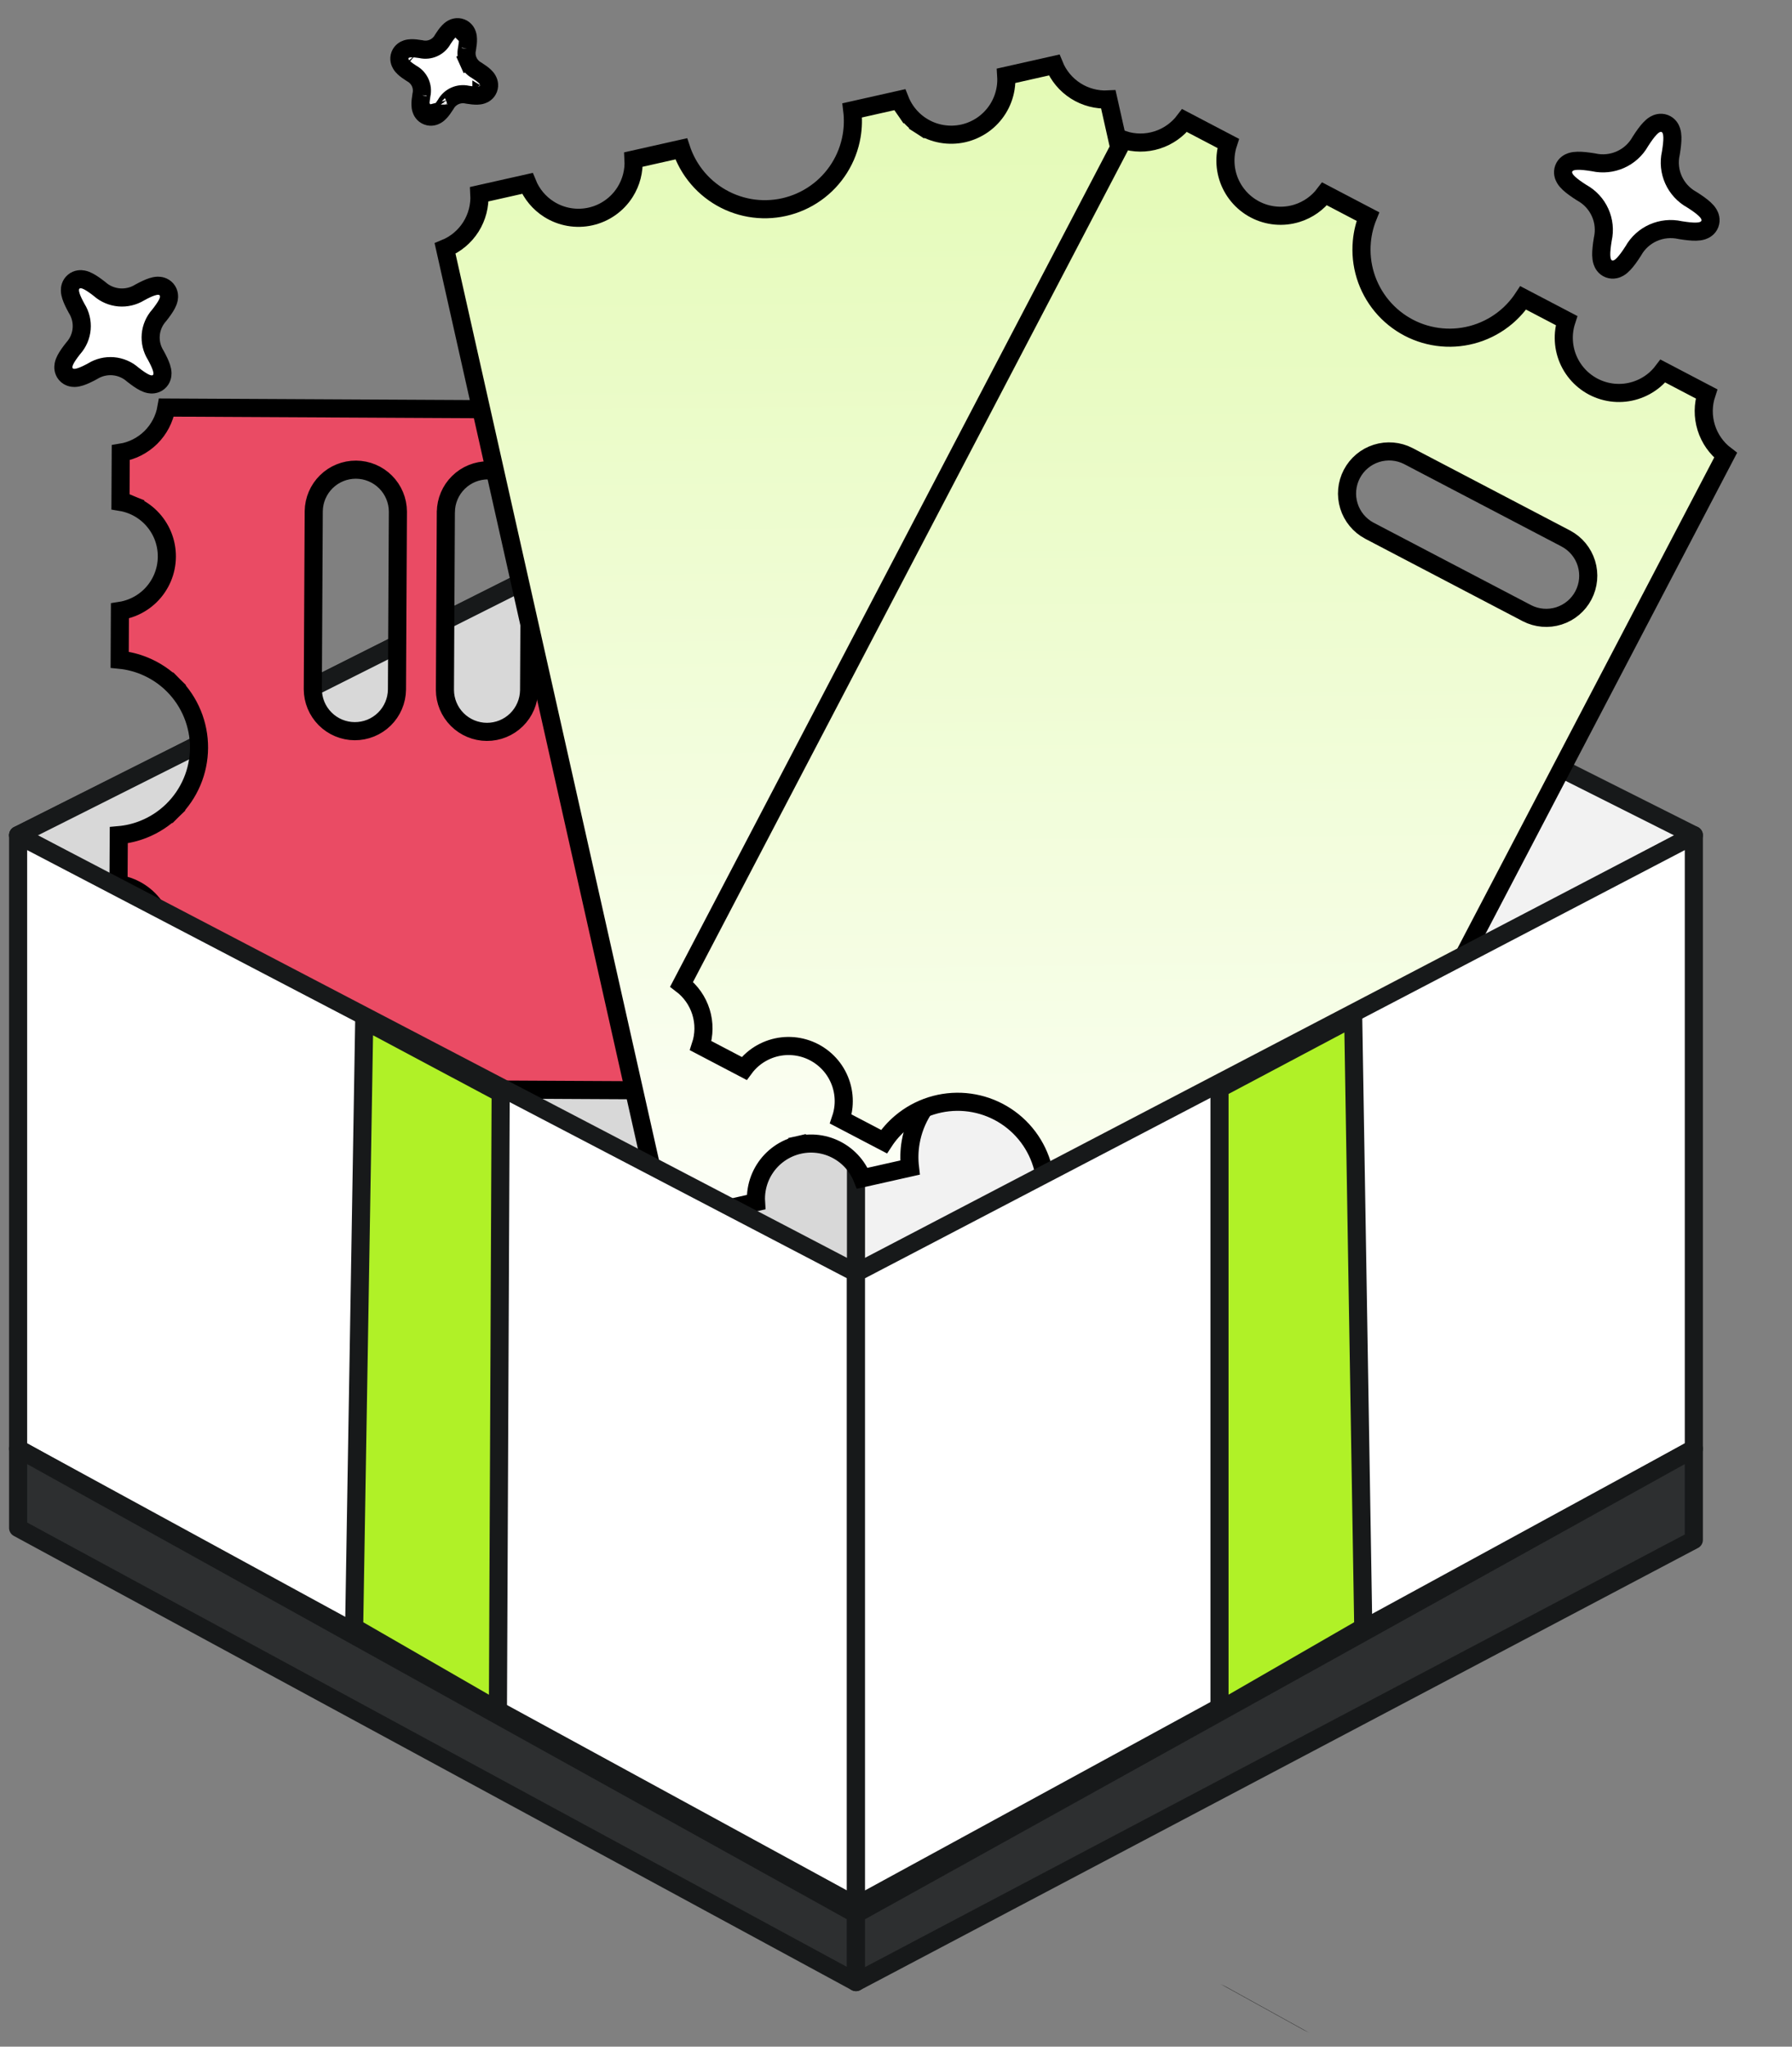 <svg width="99" height="113" viewBox="0 0 99 113" fill="none" xmlns="http://www.w3.org/2000/svg">
<rect x="0" y="0" width="99" height="113" fill="#808080" stroke="none"/>
<path d="M1 46.111L47.289 22.866L93.577 46.111L47.289 70.78L1 46.111Z" fill="#F2F2F2" stroke="#17191A" stroke-miterlimit="10" stroke-linejoin="round"/>
<path d="M1 46.111L47.289 22.866V46.111V70.78L1 46.111Z" fill="#D8D8D8" stroke="#17191A" stroke-miterlimit="10" stroke-linejoin="round"/>
<path d="M8.193 53.994L7.85 53.643L8.193 53.994C8.481 53.712 8.711 53.376 8.868 53.005C9.025 52.633 9.107 52.235 9.11 51.831C9.112 51.428 9.034 51.029 8.88 50.656L8.418 50.846L8.88 50.656C8.727 50.283 8.501 49.944 8.215 49.66C7.93 49.375 7.591 49.15 7.218 48.997C7.002 48.908 6.777 48.845 6.547 48.808L6.562 46.112C7.032 46.071 7.495 45.96 7.935 45.784C8.532 45.546 9.076 45.191 9.535 44.741L9.185 44.384L9.535 44.741C9.994 44.291 10.359 43.755 10.61 43.163C10.861 42.571 10.991 41.935 10.995 41.292C10.998 40.649 10.874 40.012 10.629 39.417C10.385 38.822 10.025 38.282 9.57 37.827L9.217 38.181L9.57 37.827C9.116 37.373 8.576 37.013 7.981 36.768C7.543 36.587 7.081 36.472 6.612 36.426L6.625 33.73C6.855 33.695 7.08 33.634 7.297 33.548C7.672 33.399 8.013 33.178 8.302 32.896C8.59 32.614 8.819 32.277 8.977 31.906C9.134 31.535 9.216 31.136 9.218 30.733C9.22 30.33 9.142 29.93 8.989 29.557C8.835 29.185 8.609 28.846 8.324 28.561C8.038 28.276 7.699 28.051 7.326 27.898L7.144 28.344L7.326 27.898C7.11 27.81 6.885 27.747 6.656 27.71L6.67 24.994C7.294 24.895 7.876 24.603 8.332 24.154C8.787 23.704 9.087 23.125 9.195 22.502L61.819 22.773C61.92 23.398 62.214 23.979 62.666 24.434C63.117 24.888 63.696 25.186 64.318 25.292L64.305 28.007C64.075 28.042 63.849 28.102 63.633 28.189C63.258 28.338 62.916 28.559 62.628 28.841C62.34 29.123 62.11 29.459 61.953 29.831C61.796 30.202 61.714 30.601 61.712 31.004C61.709 31.407 61.788 31.807 61.941 32.18C62.094 32.552 62.321 32.891 62.606 33.176C62.891 33.461 63.23 33.686 63.604 33.839C63.819 33.927 64.044 33.99 64.274 34.027L64.26 36.723C63.79 36.766 63.327 36.876 62.888 37.053C62.291 37.291 61.748 37.646 61.289 38.096C60.831 38.546 60.466 39.082 60.215 39.674C59.965 40.266 59.835 40.901 59.831 41.544C59.828 42.186 59.952 42.823 60.196 43.417C60.44 44.011 60.8 44.551 61.254 45.006C61.708 45.461 62.247 45.821 62.841 46.066C63.279 46.247 63.74 46.362 64.21 46.409L64.196 49.103C63.965 49.136 63.739 49.196 63.521 49.281C63.144 49.429 62.8 49.65 62.51 49.932C62.219 50.214 61.988 50.551 61.829 50.924C61.67 51.296 61.588 51.697 61.586 52.102C61.583 52.507 61.662 52.908 61.817 53.282C61.972 53.656 62.199 53.996 62.487 54.281C62.775 54.566 63.116 54.791 63.492 54.943C63.709 55.03 63.934 55.092 64.165 55.128L64.151 57.84C63.527 57.94 62.945 58.232 62.489 58.681C62.033 59.131 61.733 59.709 61.625 60.333L9.002 60.061C8.9 59.437 8.606 58.856 8.155 58.401C7.704 57.947 7.125 57.65 6.502 57.544L6.517 54.828C6.746 54.794 6.972 54.733 7.189 54.647C7.563 54.498 7.905 54.276 8.193 53.994ZM21.982 28.252H21.982L21.982 28.248C21.98 27.635 21.735 27.047 21.302 26.613C20.869 26.179 20.282 25.934 19.669 25.931C19.056 25.927 18.466 26.167 18.029 26.596C17.591 27.026 17.341 27.61 17.332 28.224L17.332 28.224L17.332 28.228L17.281 38.049H17.281L17.281 38.053C17.283 38.666 17.527 39.254 17.961 39.688C18.394 40.122 18.981 40.367 19.594 40.37C20.207 40.373 20.797 40.134 21.234 39.705C21.672 39.275 21.922 38.69 21.931 38.077H21.931L21.931 38.073L21.982 28.252ZM29.281 28.289H29.281L29.281 28.285C29.279 27.672 29.035 27.084 28.602 26.651C28.168 26.217 27.581 25.971 26.968 25.968C26.355 25.965 25.765 26.204 25.328 26.634C24.89 27.063 24.64 27.648 24.632 28.261L24.631 28.265L24.58 38.087H24.58L24.58 38.091C24.582 38.704 24.826 39.292 25.26 39.726C25.693 40.16 26.28 40.405 26.893 40.408C27.506 40.411 28.096 40.172 28.533 39.743C28.971 39.313 29.221 38.728 29.23 38.115L29.23 38.111L29.281 28.289ZM36.579 28.328L36.579 28.328L36.579 28.324C36.577 27.711 36.333 27.124 35.9 26.69C35.467 26.256 34.88 26.01 34.267 26.007C33.654 26.004 33.064 26.243 32.626 26.673C32.189 27.102 31.939 27.687 31.93 28.3L31.93 28.304L31.88 38.125H31.88L31.88 38.13C31.882 38.743 32.126 39.33 32.559 39.764C32.992 40.198 33.579 40.443 34.192 40.447C34.805 40.45 35.395 40.211 35.833 39.781C36.27 39.352 36.52 38.767 36.529 38.154L36.529 38.15L36.579 28.328Z" fill="#ea4b64" stroke="black"/>
<path d="M92.807 12.702L92.82 12.705L92.833 12.707C93.178 12.763 93.472 12.795 93.699 12.79C93.81 12.787 93.937 12.775 94.056 12.736C94.167 12.699 94.37 12.604 94.461 12.368C94.552 12.13 94.464 11.923 94.406 11.822C94.343 11.713 94.256 11.619 94.175 11.544C94.009 11.389 93.768 11.217 93.474 11.03L93.462 11.023L93.451 11.017C93.009 10.77 92.66 10.388 92.454 9.93C92.248 9.471 92.195 8.959 92.304 8.469L92.307 8.455L92.309 8.442C92.365 8.099 92.397 7.806 92.392 7.579C92.389 7.469 92.377 7.341 92.337 7.222C92.3 7.11 92.204 6.909 91.967 6.819C91.732 6.73 91.526 6.816 91.425 6.873C91.316 6.935 91.222 7.022 91.146 7.103C90.99 7.268 90.817 7.507 90.629 7.8L90.622 7.811L90.615 7.823C90.367 8.261 89.984 8.609 89.521 8.814C89.058 9.02 88.541 9.073 88.046 8.964L88.033 8.961L88.02 8.959C87.675 8.903 87.381 8.871 87.153 8.877C87.043 8.879 86.915 8.891 86.796 8.93C86.686 8.967 86.483 9.062 86.392 9.298C86.301 9.536 86.389 9.743 86.447 9.844C86.51 9.953 86.597 10.047 86.678 10.122C86.844 10.277 87.085 10.449 87.379 10.636L87.391 10.643L87.402 10.649C87.844 10.896 88.193 11.277 88.399 11.736C88.606 12.195 88.658 12.707 88.549 13.197L88.546 13.211L88.544 13.224C88.487 13.567 88.456 13.86 88.461 14.087C88.464 14.198 88.476 14.325 88.516 14.444C88.553 14.556 88.65 14.757 88.886 14.847C89.121 14.936 89.327 14.85 89.428 14.793C89.538 14.731 89.631 14.644 89.707 14.563C89.863 14.398 90.037 14.159 90.224 13.866L90.231 13.855L90.238 13.843C90.486 13.405 90.869 13.057 91.332 12.852C91.795 12.646 92.312 12.594 92.807 12.702ZM79.186 40.345L79.204 40.326C79.295 40.335 79.38 40.339 79.456 40.337C79.527 40.336 79.623 40.328 79.719 40.296C79.807 40.267 79.996 40.182 80.081 39.96C80.166 39.737 80.082 39.548 80.035 39.467C79.984 39.379 79.918 39.309 79.866 39.261C79.759 39.161 79.611 39.057 79.445 38.952L79.434 38.945L79.422 38.938C79.219 38.824 79.059 38.648 78.964 38.438C78.87 38.227 78.846 37.992 78.896 37.767L78.899 37.754L78.901 37.74C78.933 37.546 78.953 37.367 78.95 37.22C78.948 37.149 78.941 37.053 78.908 36.957C78.879 36.868 78.793 36.68 78.571 36.596C78.35 36.511 78.162 36.595 78.081 36.641C77.993 36.691 77.923 36.757 77.874 36.809C77.773 36.916 77.669 37.062 77.563 37.228L77.555 37.239L77.549 37.251C77.435 37.452 77.259 37.612 77.047 37.707C76.834 37.801 76.596 37.826 76.368 37.776L76.356 37.773L76.343 37.771C76.148 37.739 75.969 37.719 75.822 37.722C75.751 37.724 75.655 37.731 75.559 37.763C75.471 37.792 75.282 37.877 75.197 38.099C75.111 38.322 75.195 38.511 75.242 38.592C75.292 38.68 75.359 38.75 75.41 38.798C75.518 38.898 75.665 39.003 75.832 39.108L75.843 39.116L75.855 39.122C76.058 39.236 76.218 39.412 76.313 39.622C76.407 39.833 76.431 40.068 76.381 40.293L76.378 40.306L76.376 40.32C76.344 40.514 76.324 40.693 76.327 40.84C76.329 40.911 76.337 41.007 76.369 41.103C76.399 41.192 76.484 41.38 76.706 41.464C76.927 41.548 77.115 41.465 77.196 41.419C77.284 41.369 77.354 41.303 77.403 41.252C77.504 41.145 77.608 40.998 77.715 40.832L77.722 40.821L77.728 40.809C77.842 40.608 78.018 40.448 78.231 40.353C78.443 40.259 78.681 40.234 78.909 40.284L79.186 40.345ZM76.667 40.574C76.667 40.574 76.667 40.574 76.667 40.574L76.667 40.574ZM25.825 5.229L25.838 5.231C26.033 5.263 26.212 5.283 26.359 5.279C26.43 5.277 26.526 5.27 26.622 5.237C26.711 5.208 26.899 5.123 26.984 4.901C27.068 4.678 26.985 4.49 26.938 4.409C26.888 4.32 26.821 4.251 26.769 4.202C26.662 4.102 26.515 3.997 26.348 3.892L26.337 3.884L26.325 3.878C26.122 3.764 25.962 3.588 25.867 3.378L25.411 3.582L25.867 3.378C25.773 3.167 25.748 2.932 25.798 2.707L25.801 2.694L25.803 2.68C25.836 2.486 25.856 2.307 25.852 2.16C25.851 2.089 25.843 1.994 25.811 1.897C25.781 1.808 25.696 1.62 25.474 1.536C25.252 1.452 25.064 1.535 24.983 1.581C24.895 1.631 24.826 1.697 24.777 1.749C24.676 1.856 24.571 2.002 24.465 2.168L24.458 2.18L24.451 2.192C24.338 2.393 24.162 2.553 23.949 2.648C23.737 2.743 23.499 2.768 23.271 2.718L23.258 2.715L23.245 2.713C23.051 2.681 22.871 2.661 22.724 2.664C22.654 2.666 22.558 2.674 22.462 2.705C22.374 2.735 22.185 2.819 22.099 3.041C22.014 3.264 22.098 3.454 22.145 3.534C22.195 3.623 22.262 3.692 22.314 3.74C22.421 3.841 22.568 3.945 22.735 4.051L22.746 4.058L22.758 4.064C22.961 4.178 23.121 4.354 23.216 4.564C23.31 4.775 23.334 5.01 23.284 5.235L23.281 5.248L23.279 5.262C23.247 5.456 23.227 5.635 23.23 5.782C23.232 5.853 23.239 5.949 23.272 6.045C23.301 6.134 23.387 6.322 23.609 6.406C23.83 6.49 24.018 6.407 24.099 6.361C24.188 6.311 24.257 6.245 24.306 6.193C24.407 6.086 24.511 5.94 24.617 5.774L24.625 5.762L24.631 5.751C24.745 5.55 24.921 5.39 25.133 5.295C25.346 5.2 25.584 5.176 25.812 5.226L25.825 5.229ZM25.515 2.425C25.515 2.425 25.514 2.425 25.513 2.426C25.514 2.425 25.515 2.425 25.515 2.425ZM24.852 2.17C24.852 2.17 24.852 2.171 24.852 2.172L24.852 2.17ZM22.986 3C22.986 3 22.987 3.001 22.988 3.002C22.987 3.001 22.986 3 22.986 3ZM22.733 3.665C22.733 3.665 22.734 3.665 22.736 3.665L22.733 3.665ZM23.568 5.517C23.568 5.517 23.569 5.517 23.57 5.516C23.569 5.517 23.568 5.517 23.568 5.517ZM24.231 5.772C24.231 5.772 24.23 5.771 24.23 5.77L24.231 5.772ZM26.096 4.942C26.096 4.942 26.095 4.942 26.094 4.94C26.095 4.942 26.096 4.942 26.096 4.942ZM26.348 4.279C26.348 4.279 26.347 4.279 26.346 4.279L26.348 4.279ZM8.611 19.626L8.604 19.614L8.597 19.602C8.389 19.267 8.295 18.874 8.328 18.482C8.362 18.09 8.521 17.718 8.784 17.422L8.793 17.412L8.802 17.401C8.98 17.175 9.124 16.972 9.215 16.799C9.259 16.715 9.306 16.61 9.327 16.495C9.346 16.389 9.361 16.172 9.201 15.983C9.041 15.796 8.826 15.775 8.719 15.776C8.603 15.778 8.492 15.806 8.401 15.835C8.215 15.894 7.989 16.001 7.736 16.139L7.724 16.145L7.713 16.152C7.374 16.359 6.977 16.453 6.581 16.42C6.184 16.386 5.809 16.227 5.511 15.966L5.501 15.957L5.49 15.948C5.263 15.771 5.059 15.628 4.885 15.538C4.801 15.494 4.696 15.448 4.582 15.427C4.476 15.408 4.26 15.393 4.072 15.552C3.883 15.71 3.861 15.926 3.863 16.035C3.865 16.151 3.893 16.262 3.922 16.353C3.982 16.538 4.09 16.763 4.228 17.015L4.235 17.027L4.242 17.039C4.45 17.374 4.544 17.767 4.51 18.159C4.477 18.552 4.317 18.923 4.055 19.219L4.046 19.229L4.037 19.24C3.859 19.465 3.715 19.669 3.624 19.842C3.58 19.926 3.533 20.032 3.512 20.146C3.492 20.252 3.478 20.469 3.638 20.658C3.798 20.845 4.013 20.866 4.12 20.865C4.235 20.863 4.347 20.835 4.437 20.806C4.623 20.747 4.849 20.64 5.103 20.503L5.115 20.496L5.126 20.489C5.465 20.282 5.861 20.188 6.258 20.221C6.655 20.255 7.029 20.414 7.327 20.675L7.338 20.684L7.349 20.693C7.575 20.87 7.78 21.013 7.953 21.103C8.038 21.147 8.143 21.193 8.257 21.214C8.363 21.233 8.578 21.248 8.767 21.09C8.955 20.93 8.977 20.715 8.976 20.607C8.974 20.49 8.946 20.378 8.916 20.288C8.856 20.103 8.749 19.878 8.611 19.626Z" fill="white" stroke="black"/>
<path d="M50.901 6.953L51.172 6.533L50.901 6.953C51.24 7.172 51.62 7.321 52.018 7.391C52.415 7.461 52.823 7.452 53.217 7.364C53.611 7.275 53.983 7.109 54.313 6.876C54.642 6.642 54.921 6.345 55.135 6.002C55.348 5.66 55.492 5.278 55.556 4.879C55.594 4.649 55.604 4.415 55.589 4.183L58.236 3.588C58.473 4.174 58.888 4.676 59.428 5.019C59.968 5.363 60.6 5.525 61.231 5.491L72.766 56.835C72.18 57.074 71.679 57.491 71.338 58.032C70.996 58.574 70.835 59.205 70.872 59.835L68.223 60.43C68.138 60.214 68.028 60.008 67.895 59.817C67.665 59.485 67.373 59.203 67.034 58.986C66.694 58.768 66.315 58.62 65.918 58.55L65.832 59.043L65.918 58.55C65.522 58.48 65.115 58.49 64.722 58.578C64.329 58.666 63.957 58.832 63.629 59.065C63.3 59.298 63.02 59.594 62.807 59.935C62.593 60.277 62.45 60.657 62.384 61.055C62.346 61.285 62.335 61.518 62.35 61.75L59.716 62.342C59.566 61.896 59.353 61.474 59.081 61.089C58.713 60.566 58.246 60.122 57.706 59.78C57.167 59.438 56.565 59.206 55.935 59.097C55.306 58.988 54.661 59.004 54.038 59.144C53.414 59.284 52.825 59.545 52.303 59.913C51.78 60.281 51.336 60.748 50.994 61.288C50.652 61.827 50.42 62.429 50.311 63.059C50.23 63.523 50.218 63.996 50.273 64.463L47.638 65.055C47.552 64.84 47.441 64.634 47.308 64.443C47.079 64.113 46.786 63.832 46.447 63.616C46.109 63.4 45.73 63.253 45.335 63.183C44.939 63.114 44.533 63.123 44.141 63.211L44.251 63.699L44.141 63.211C43.749 63.299 43.378 63.464 43.05 63.696C42.722 63.928 42.443 64.223 42.229 64.563C42.015 64.903 41.871 65.282 41.804 65.679C41.765 65.908 41.753 66.141 41.768 66.373L39.117 66.968C38.88 66.382 38.465 65.88 37.925 65.537C37.385 65.194 36.754 65.031 36.122 65.066L24.588 13.721C25.173 13.482 25.674 13.065 26.016 12.524C26.357 11.982 26.517 11.352 26.482 10.721L29.135 10.125C29.372 10.71 29.787 11.21 30.328 11.553C31.01 11.985 31.837 12.128 32.625 11.951C33.413 11.774 34.099 11.291 34.531 10.608C34.873 10.068 35.034 9.438 34.999 8.808L37.635 8.216C37.783 8.663 37.996 9.087 38.267 9.475C38.634 10 39.101 10.447 39.642 10.791C40.182 11.135 40.785 11.369 41.417 11.48C42.048 11.59 42.695 11.574 43.32 11.434C43.945 11.293 44.537 11.031 45.06 10.661C45.584 10.292 46.029 9.822 46.37 9.28C46.712 8.738 46.943 8.133 47.05 7.502C47.129 7.036 47.14 6.561 47.083 6.094L49.713 5.503C49.798 5.719 49.907 5.926 50.04 6.118L50.452 5.835L50.04 6.118C50.269 6.451 50.561 6.735 50.901 6.953Z" fill="url(#paint0_linear_3647_2035)" stroke="black"/>
<path d="M84.354 33.854L84.357 33.856C84.903 34.136 85.537 34.19 86.122 34.005C86.707 33.819 87.195 33.41 87.479 32.866C87.764 32.323 87.822 31.689 87.641 31.102C87.46 30.516 87.054 30.025 86.513 29.737L86.51 29.735L77.808 25.182L77.805 25.18C77.259 24.9 76.625 24.847 76.04 25.032C75.455 25.217 74.967 25.627 74.683 26.17C74.398 26.714 74.34 27.348 74.521 27.934C74.702 28.52 75.108 29.011 75.649 29.3L75.652 29.301L84.354 33.854ZM67.545 72.823L65.141 71.565C65.216 71.345 65.266 71.117 65.29 70.885C65.33 70.483 65.29 70.077 65.172 69.691C65.055 69.305 64.861 68.946 64.603 68.635C64.346 68.324 64.029 68.068 63.671 67.88C63.313 67.693 62.922 67.579 62.52 67.544C62.117 67.51 61.712 67.555 61.328 67.679C60.943 67.802 60.587 68.001 60.28 68.263C60.102 68.415 59.943 68.586 59.806 68.773L57.418 67.523C57.595 67.086 57.708 66.625 57.752 66.154C57.812 65.516 57.746 64.871 57.556 64.258C57.367 63.646 57.058 63.076 56.647 62.583C56.237 62.09 55.733 61.684 55.164 61.386C54.596 61.089 53.974 60.907 53.336 60.85C52.697 60.794 52.053 60.865 51.441 61.058C50.83 61.252 50.262 61.564 49.772 61.978C49.41 62.283 49.096 62.638 48.838 63.033L46.449 61.783C46.524 61.563 46.574 61.335 46.598 61.102C46.638 60.7 46.599 60.295 46.481 59.908C46.363 59.522 46.17 59.163 45.912 58.852C45.654 58.542 45.337 58.285 44.979 58.098C44.622 57.911 44.23 57.797 43.828 57.762C43.426 57.727 43.02 57.773 42.636 57.896C42.252 58.02 41.895 58.218 41.588 58.48C41.411 58.632 41.252 58.803 41.114 58.991L38.71 57.732C38.908 57.132 38.916 56.481 38.726 55.87C38.535 55.259 38.159 54.727 37.655 54.345L62.057 7.72C62.658 7.917 63.31 7.923 63.921 7.73C64.531 7.538 65.062 7.16 65.442 6.656L67.851 7.917C67.779 8.137 67.732 8.364 67.712 8.595C67.676 8.994 67.719 9.395 67.838 9.777C68.08 10.548 68.618 11.192 69.333 11.566C70.049 11.941 70.885 12.016 71.656 11.774C72.266 11.584 72.796 11.207 73.176 10.704L75.57 11.957C75.393 12.393 75.281 12.854 75.237 13.325C75.177 13.964 75.243 14.608 75.433 15.22C75.623 15.832 75.932 16.401 76.342 16.894C76.753 17.387 77.256 17.793 77.824 18.091C78.392 18.388 79.014 18.57 79.653 18.626C80.291 18.683 80.935 18.612 81.546 18.419C82.157 18.226 82.725 17.914 83.215 17.501C83.577 17.196 83.891 16.841 84.15 16.447L86.543 17.699C86.471 17.919 86.424 18.146 86.403 18.378C86.368 18.776 86.411 19.178 86.53 19.56C86.65 19.941 86.843 20.296 87.1 20.603C87.356 20.91 87.671 21.163 88.025 21.349C88.379 21.534 88.767 21.648 89.165 21.684C89.564 21.72 89.966 21.677 90.347 21.557C90.729 21.438 91.084 21.244 91.391 20.988C91.569 20.839 91.729 20.67 91.868 20.486L94.277 21.747C94.079 22.347 94.072 22.998 94.262 23.609C94.452 24.221 94.828 24.753 95.332 25.135L70.93 71.759C70.329 71.563 69.677 71.557 69.066 71.749C68.456 71.942 67.925 72.319 67.545 72.823Z" fill="url(#paint1_linear_3647_2035)" stroke="black"/>
<path d="M72.026 112.081L67.423 109.538C67.524 109.589 67.625 109.64 67.726 109.69L72.33 112.234C72.229 112.183 72.128 112.132 72.026 112.081Z" fill="#060606"/>
<path d="M1 46.111V79.987L47.289 105.215V70.272L1 46.111Z" fill="white" stroke="#17191A" stroke-miterlimit="10" stroke-linejoin="round"/>
<path d="M1 79.986V84.36L47.289 109.436V105.672L1 79.986Z" fill="#2D2F30" stroke="#17191A" stroke-miterlimit="10" stroke-linejoin="round"/>
<path d="M93.577 46.111V79.987L47.288 105.215V70.272L93.577 46.111Z" fill="white" stroke="#17191A" stroke-miterlimit="10" stroke-linejoin="round"/>
<path d="M93.577 79.986V85.022L47.288 109.436V105.672L93.577 79.986Z" fill="#2D2F30" stroke="#17191A" stroke-miterlimit="10" stroke-linejoin="round"/>
<path d="M20.122 56.335L19.565 89.854L27.508 94.432L27.66 60.353L20.122 56.335Z" fill="#B0F127" stroke="#17191A" stroke-miterlimit="10"/>
<path d="M74.758 56.182L75.314 89.854L67.372 94.431V60.098L74.758 56.182Z" fill="#B0F127" stroke="#17191A" stroke-miterlimit="10"/>
<defs>
<linearGradient id="paint0_linear_3647_2035" x1="52.017" y1="67.556" x2="51.355" y2="3.007" gradientUnits="userSpaceOnUse">
<stop stop-color="#FDFFF8"/>
<stop offset="1" stop-color="#E3FAB4"/>
</linearGradient>
<linearGradient id="paint1_linear_3647_2035" x1="70.485" y1="73.479" x2="69.881" y2="6.005" gradientUnits="userSpaceOnUse">
<stop stop-color="#FDFFF8"/>
<stop offset="1" stop-color="#E3FAB4"/>
</linearGradient>
</defs>
</svg>
